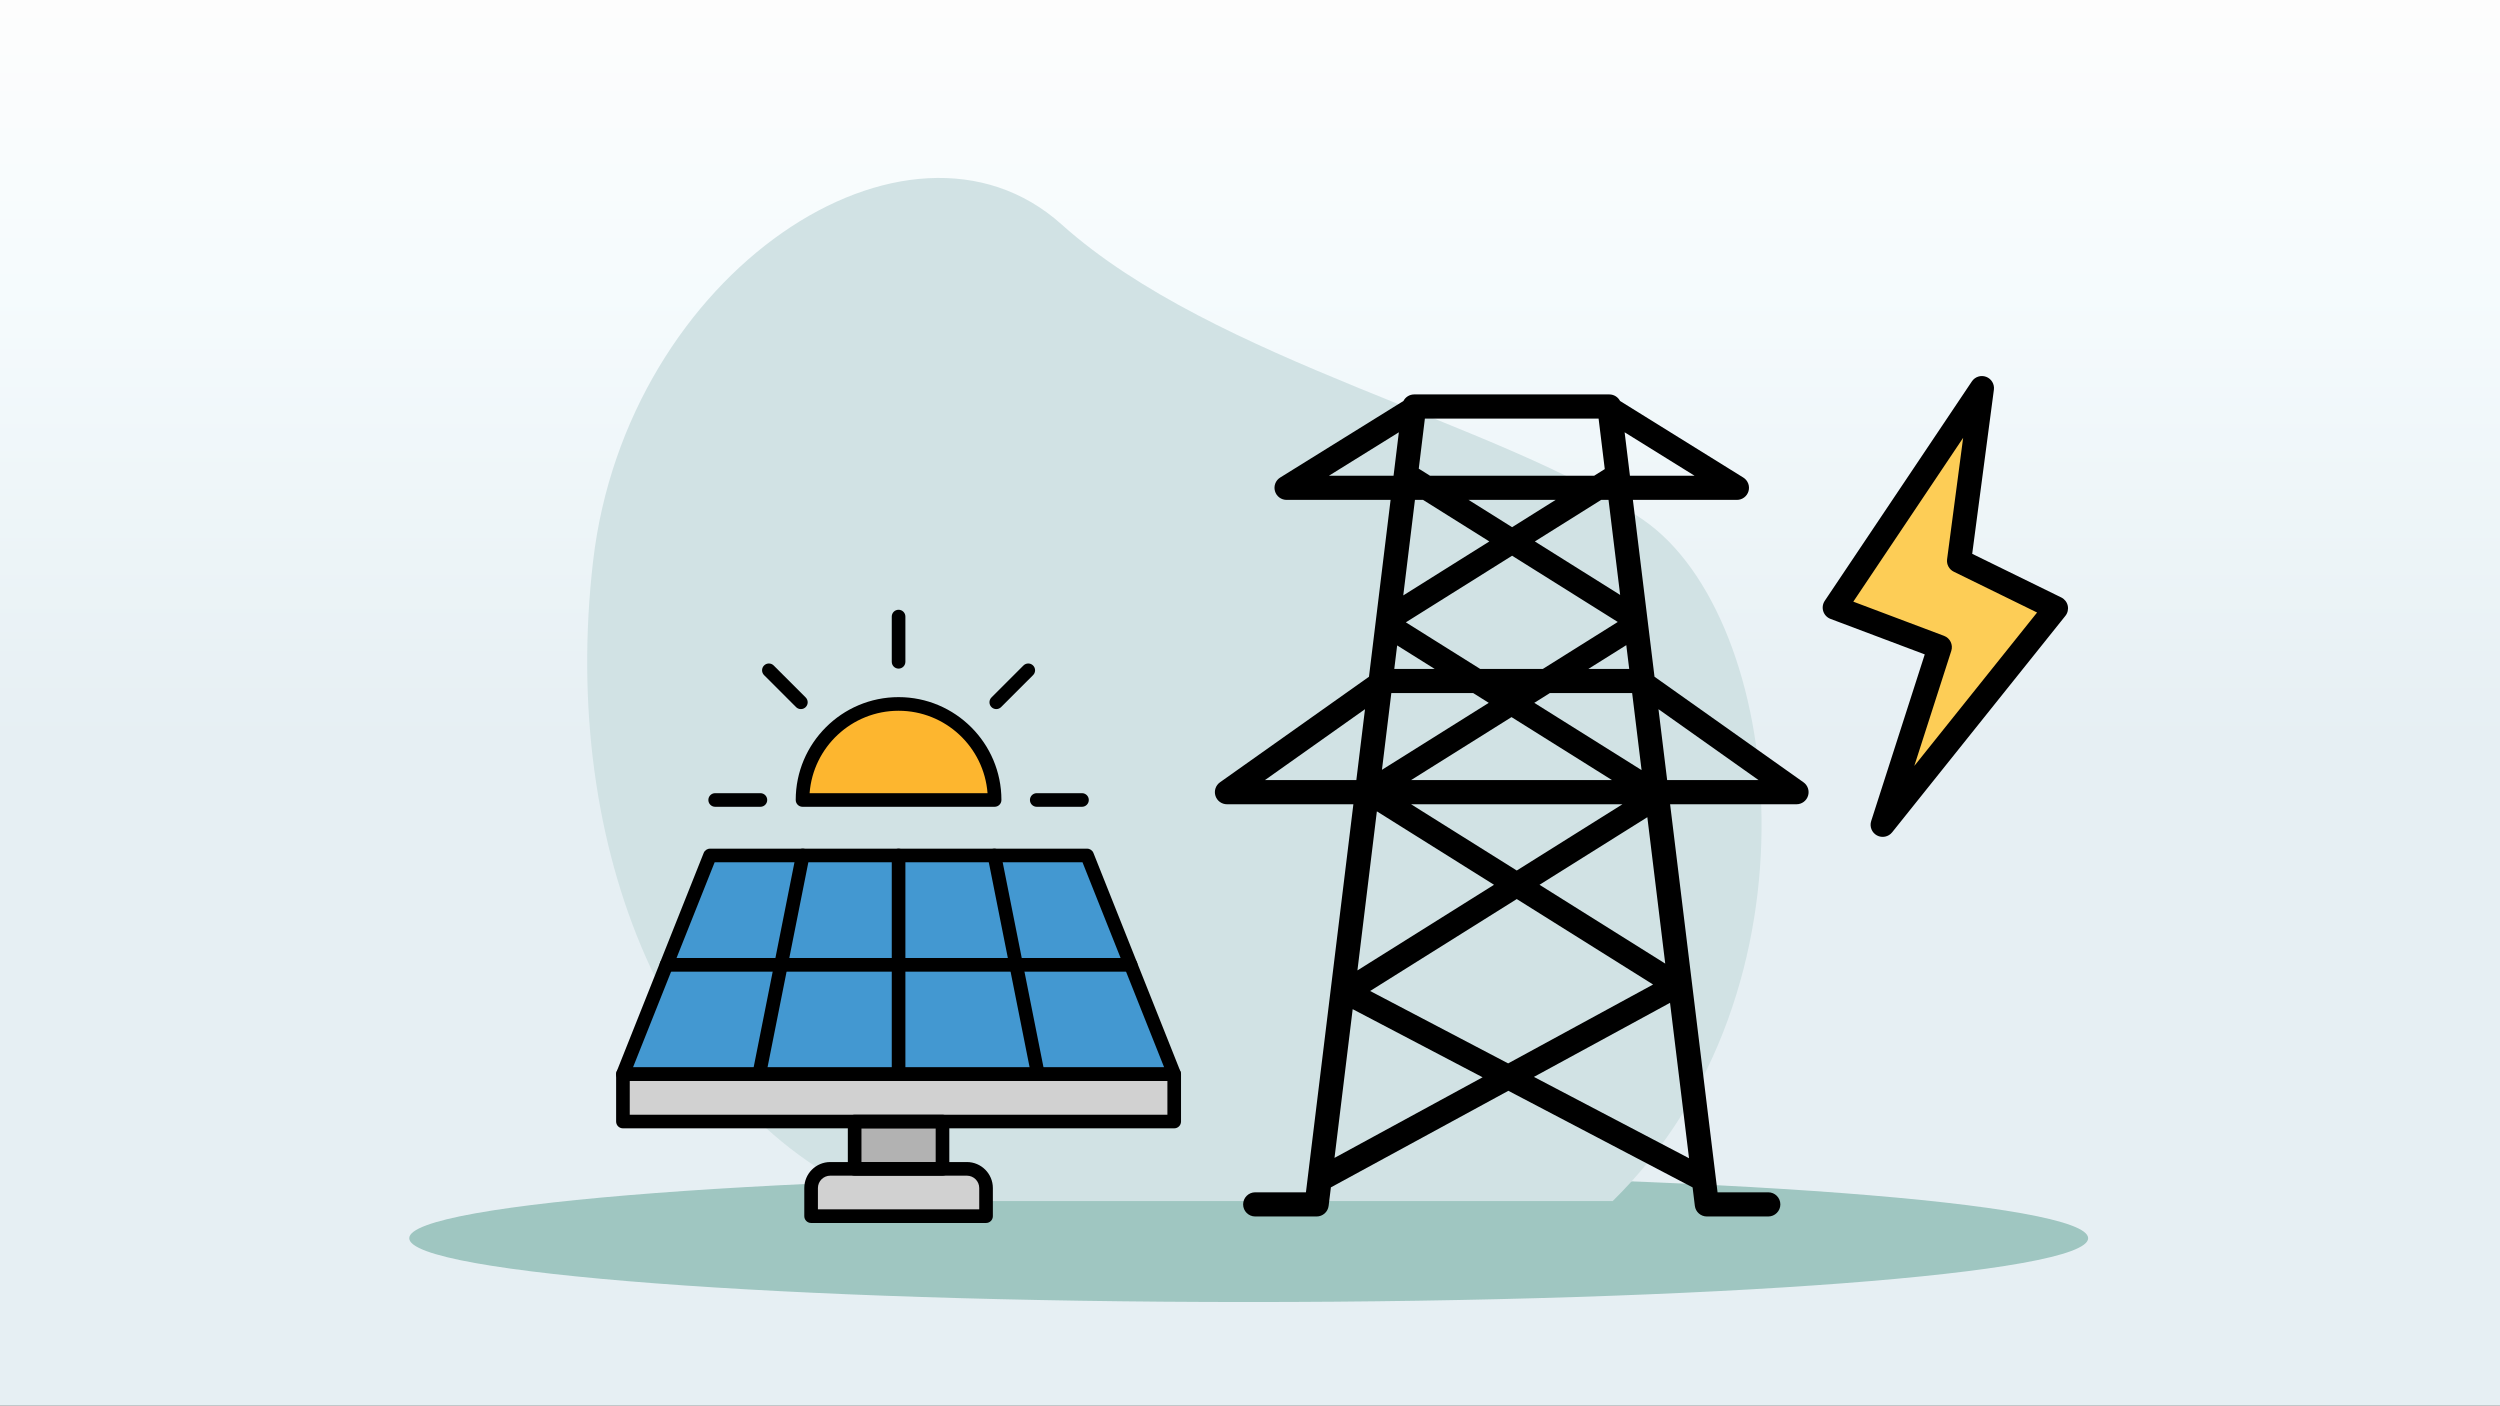 <svg width="281" height="158" viewBox="0 0 281 158" fill="none" xmlns="http://www.w3.org/2000/svg">
<rect x="0" y="0" width="281" height="158" fill="#333333" stroke="none"/>
<g clip-path="url(#clip0_10584_1287)">
<path d="M0 158H281V0H0V158Z" fill="url(#paint0_linear_10584_1287)"/>
<path d="M140.354 146.348C192.464 146.348 234.708 143.136 234.708 139.174C234.708 135.212 192.464 132 140.354 132C88.244 132 46 135.212 46 139.174C46 143.136 88.244 146.348 140.354 146.348Z" fill="#509888" fill-opacity="0.47"/>
<path d="M184.717 58.447C168.876 47.521 136.588 40.712 119.317 25.22C102.046 9.728 70.441 30.601 66.665 63.061C62.885 95.522 75.435 125.254 98.973 135H181.266C205.435 111.295 200.558 69.373 184.717 58.447Z" fill="#D1E2E4"/>
<path fill-rule="evenodd" clip-rule="evenodd" d="M222.316 48.088C222.375 47.641 222.119 47.212 221.697 47.053C221.275 46.894 220.799 47.046 220.548 47.42C216.726 53.121 209.287 64.217 207.005 67.62C206.84 67.866 206.796 68.174 206.887 68.457C206.977 68.739 207.191 68.965 207.469 69.069C209.825 69.957 215.168 71.97 217.261 72.759C217.745 72.942 218.001 73.472 217.843 73.964C217.068 76.375 214.865 83.228 213.322 88.028C213.179 88.474 213.374 88.959 213.787 89.181C214.199 89.402 214.711 89.298 215.004 88.932C219.666 83.106 227.902 72.817 230.426 69.663C230.61 69.433 230.68 69.132 230.615 68.844C230.551 68.557 230.36 68.314 230.095 68.185C227.838 67.079 222.707 64.564 220.921 63.689C220.547 63.506 220.332 63.104 220.386 62.691C220.69 60.39 221.685 52.868 222.316 48.088Z" fill="#FDCD56"/>
<path fill-rule="evenodd" clip-rule="evenodd" d="M152.119 90.399H137.912C137.32 90.399 136.796 90.016 136.617 89.452C136.437 88.888 136.643 88.273 137.126 87.931L153.872 76.066L156.302 56.188H144.611C144.004 56.188 143.471 55.786 143.305 55.202C143.138 54.619 143.379 53.996 143.894 53.675L157.746 45.07C157.974 44.629 158.433 44.333 158.955 44.333H180.885C181.406 44.333 181.866 44.629 182.093 45.07L195.945 53.675C196.46 53.996 196.701 54.619 196.535 55.202C196.368 55.786 195.835 56.188 195.228 56.188H183.537L185.967 76.066L202.713 87.931C203.196 88.273 203.402 88.888 203.222 89.452C203.043 90.016 202.519 90.399 201.928 90.399H187.72L193.053 134.015H198.753C199.503 134.015 200.112 134.624 200.112 135.374C200.112 136.124 199.503 136.733 198.753 136.733H191.85C191.164 136.733 190.584 136.219 190.501 135.539C190.501 135.539 190.411 134.803 190.248 133.465L169.539 122.606L149.592 133.46L149.338 135.539C149.255 136.219 148.675 136.733 147.989 136.733H141.086C140.336 136.733 139.727 136.124 139.727 135.374C139.727 134.624 140.336 134.015 141.086 134.015H146.787L152.119 90.399ZM153.426 79.713L142.18 87.681H152.452L153.426 79.713ZM157.04 72.544L156.717 75.185H161.253L157.04 72.544ZM159.04 56.188L157.727 66.924L167.401 60.859L159.951 56.188H159.04ZM157.231 48.589L149.374 53.471H156.635L157.231 48.589ZM179.682 47.051H160.157L159.469 52.679L160.732 53.471H179.187L180.376 52.725C179.94 49.159 179.682 47.051 179.682 47.051ZM183.205 53.471H190.466L182.608 48.589L183.205 53.471ZM182.105 66.87C181.613 62.844 181.169 59.211 180.799 56.188H179.968L172.518 60.859L182.105 66.87ZM183.122 75.185C183.012 74.284 182.903 73.394 182.795 72.515L178.536 75.185H183.122ZM187.388 87.681H197.66L186.413 79.713L187.388 87.681ZM189.847 130.186C189.344 126.072 188.588 119.89 187.711 112.717L172.411 121.043L189.847 130.186ZM187.172 108.309C186.532 103.077 185.847 97.471 185.16 91.853L173.042 99.45L187.172 108.309ZM149.998 130.146L166.644 121.087L152.041 113.43L149.998 130.146ZM154.76 91.196L152.574 109.075L167.926 99.45L154.76 91.196ZM173.42 75.185L181.836 69.909L169.96 62.463L158.018 69.95L166.369 75.185H173.42ZM165.588 77.903H156.385L155.331 86.526L167.336 78.999L165.588 77.903ZM165.067 56.188L169.96 59.256L174.852 56.188H165.067ZM184.513 86.56C184.154 83.629 183.799 80.726 183.454 77.903H174.202L172.453 78.999L184.513 86.56ZM169.515 119.525L185.806 110.66L170.484 101.054L154 111.388L169.515 119.525ZM170.484 97.846L182.363 90.399H158.605L170.484 97.846ZM169.895 80.603L158.605 87.681H181.185L169.895 80.603ZM224.113 43.805L221.676 62.248L231.686 67.153C232.056 67.334 232.324 67.674 232.414 68.076C232.504 68.478 232.407 68.9 232.149 69.222L212.674 93.555C212.265 94.067 211.548 94.213 210.97 93.903C210.393 93.592 210.119 92.914 210.32 92.29L216.342 73.555L205.75 69.564C205.361 69.418 205.061 69.102 204.934 68.707C204.808 68.312 204.869 67.881 205.1 67.536L221.638 42.87C221.989 42.345 222.655 42.132 223.246 42.355C223.837 42.578 224.196 43.179 224.113 43.805ZM220.657 49.212L208.312 67.626L218.51 71.469C219.188 71.724 219.547 72.466 219.325 73.156L215.167 86.091L228.968 68.847L219.602 64.258C219.078 64.001 218.777 63.438 218.853 62.86L220.657 49.212Z" fill="black"/>
<path d="M111.794 89.918C111.794 83.956 106.961 79.123 101 79.123C95.038 79.123 90.205 83.956 90.205 89.918H111.794Z" fill="#FDB62F"/>
<path d="M131.978 120.746H70.022L79.809 96.154H122.191L131.978 120.746Z" fill="#4398D1"/>
<path d="M96.06 126.061H105.932V131.383H96.06V126.061Z" fill="#B2B2B2"/>
<path d="M110.832 136.698H91.168V133.536C91.168 132.345 92.134 131.379 93.325 131.379H108.676C109.867 131.379 110.833 132.345 110.833 133.536L110.832 136.698Z" fill="#D1D1D1"/>
<path d="M70.022 120.744H131.986V126.067H70.022V120.744Z" fill="#D1D1D1"/>
<path d="M131.981 121.508H70.018C69.763 121.508 69.526 121.382 69.383 121.172C69.241 120.962 69.212 120.695 69.305 120.459L79.095 95.871C79.211 95.58 79.493 95.389 79.807 95.389H122.191C122.504 95.389 122.786 95.58 122.902 95.871L132.691 120.459C132.785 120.695 132.756 120.962 132.613 121.172C132.473 121.382 132.235 121.508 131.981 121.508ZM71.147 119.976H130.852L121.673 96.92H80.327L71.147 119.976Z" fill="black"/>
<path d="M101 121.508C100.577 121.508 100.234 121.165 100.234 120.742V96.154C100.234 95.732 100.577 95.389 101 95.389C101.422 95.389 101.766 95.732 101.766 96.154V120.742C101.766 121.165 101.422 121.508 101 121.508Z" fill="black"/>
<path d="M85.337 121.506C85.288 121.506 85.237 121.502 85.186 121.491C84.771 121.409 84.503 121.006 84.585 120.591L89.48 96.003C89.562 95.589 89.965 95.32 90.38 95.401C90.796 95.484 91.064 95.888 90.982 96.302L86.087 120.889C86.015 121.255 85.695 121.506 85.337 121.506Z" fill="black"/>
<path d="M116.662 121.507C116.304 121.507 115.984 121.255 115.912 120.891L111.018 96.303C110.935 95.888 111.204 95.485 111.619 95.403C112.038 95.323 112.436 95.59 112.52 96.005L117.414 120.592C117.497 121.007 117.228 121.41 116.813 121.493C116.762 121.503 116.712 121.507 116.662 121.507Z" fill="black"/>
<path d="M127.087 109.213H74.913C74.49 109.213 74.147 108.871 74.147 108.447C74.147 108.024 74.49 107.682 74.913 107.682H127.086C127.509 107.682 127.852 108.024 127.852 108.447C127.852 108.871 127.509 109.213 127.087 109.213Z" fill="black"/>
<path d="M111.794 90.684H90.205C89.783 90.684 89.439 90.341 89.439 89.918C89.439 83.543 94.625 78.357 101 78.357C107.374 78.357 112.56 83.543 112.56 89.918C112.56 90.341 112.217 90.684 111.794 90.684ZM90.999 89.152H110.999C110.607 83.979 106.272 79.889 101 79.889C95.728 79.889 91.392 83.979 90.999 89.152Z" fill="black"/>
<path d="M121.615 90.684H116.53C116.107 90.684 115.765 90.341 115.765 89.918C115.765 89.495 116.107 89.152 116.53 89.152H121.615C122.038 89.152 122.381 89.495 122.381 89.918C122.381 90.341 122.038 90.684 121.615 90.684Z" fill="black"/>
<path d="M85.469 90.684H80.385C79.962 90.684 79.619 90.341 79.619 89.918C79.619 89.495 79.962 89.152 80.385 89.152H85.469C85.892 89.152 86.235 89.495 86.235 89.918C86.235 90.341 85.892 90.684 85.469 90.684Z" fill="black"/>
<path d="M101 75.153C100.577 75.153 100.234 74.81 100.234 74.387V69.303C100.234 68.88 100.577 68.537 101 68.537C101.422 68.537 101.766 68.88 101.766 69.303V74.387C101.766 74.81 101.422 75.153 101 75.153Z" fill="black"/>
<path d="M111.982 79.703C111.786 79.703 111.59 79.628 111.44 79.478C111.141 79.179 111.141 78.695 111.44 78.396L115.035 74.801C115.335 74.501 115.819 74.501 116.118 74.801C116.418 75.1 116.418 75.584 116.118 75.884L112.523 79.478C112.374 79.628 112.178 79.703 111.982 79.703Z" fill="black"/>
<path d="M90.018 79.703C89.822 79.703 89.626 79.628 89.477 79.478L85.881 75.884C85.582 75.584 85.582 75.1 85.881 74.801C86.181 74.501 86.665 74.501 86.964 74.801L90.56 78.396C90.859 78.695 90.859 79.179 90.56 79.478C90.41 79.628 90.215 79.703 90.018 79.703Z" fill="black"/>
<path d="M131.981 126.826H70.018C69.595 126.826 69.252 126.484 69.252 126.06V120.742C69.252 120.319 69.595 119.977 70.018 119.977H131.981C132.405 119.977 132.747 120.319 132.747 120.742V126.06C132.747 126.484 132.405 126.826 131.981 126.826ZM70.784 125.295H131.216V121.508H70.784V125.295Z" fill="black"/>
<path d="M105.937 132.144H96.062C95.639 132.144 95.296 131.802 95.296 131.378V126.059C95.296 125.635 95.639 125.293 96.062 125.293H105.937C106.361 125.293 106.703 125.635 106.703 126.059V131.378C106.703 131.801 106.361 132.144 105.937 132.144ZM96.828 130.613H105.171V126.825H96.828V130.613Z" fill="black"/>
<path d="M110.832 137.463H91.168C90.745 137.463 90.402 137.121 90.402 136.697V133.535C90.402 131.924 91.713 130.613 93.325 130.613H108.676C110.287 130.613 111.598 131.924 111.598 133.535V136.697C111.598 137.121 111.256 137.463 110.832 137.463ZM91.934 135.931H110.066V133.535C110.066 132.768 109.443 132.145 108.676 132.145H93.325C92.558 132.145 91.934 132.768 91.934 133.535V135.931Z" fill="black"/>
</g>
<defs>
<linearGradient id="paint0_linear_10584_1287" x1="140.5" y1="0" x2="140.5" y2="158" gradientUnits="userSpaceOnUse">
<stop stop-color="#FDFDFD"/>
<stop offset="0.208" stop-color="#F5FBFD"/>
<stop offset="0.53" stop-color="#E6EFF3"/>
<stop offset="0.923" stop-color="#E6EFF3"/>
<stop offset="1" stop-color="#E6EFF3"/>
</linearGradient>
<clipPath id="clip0_10584_1287">
<rect width="281" height="158" fill="white"/>
</clipPath>
</defs>
</svg>
